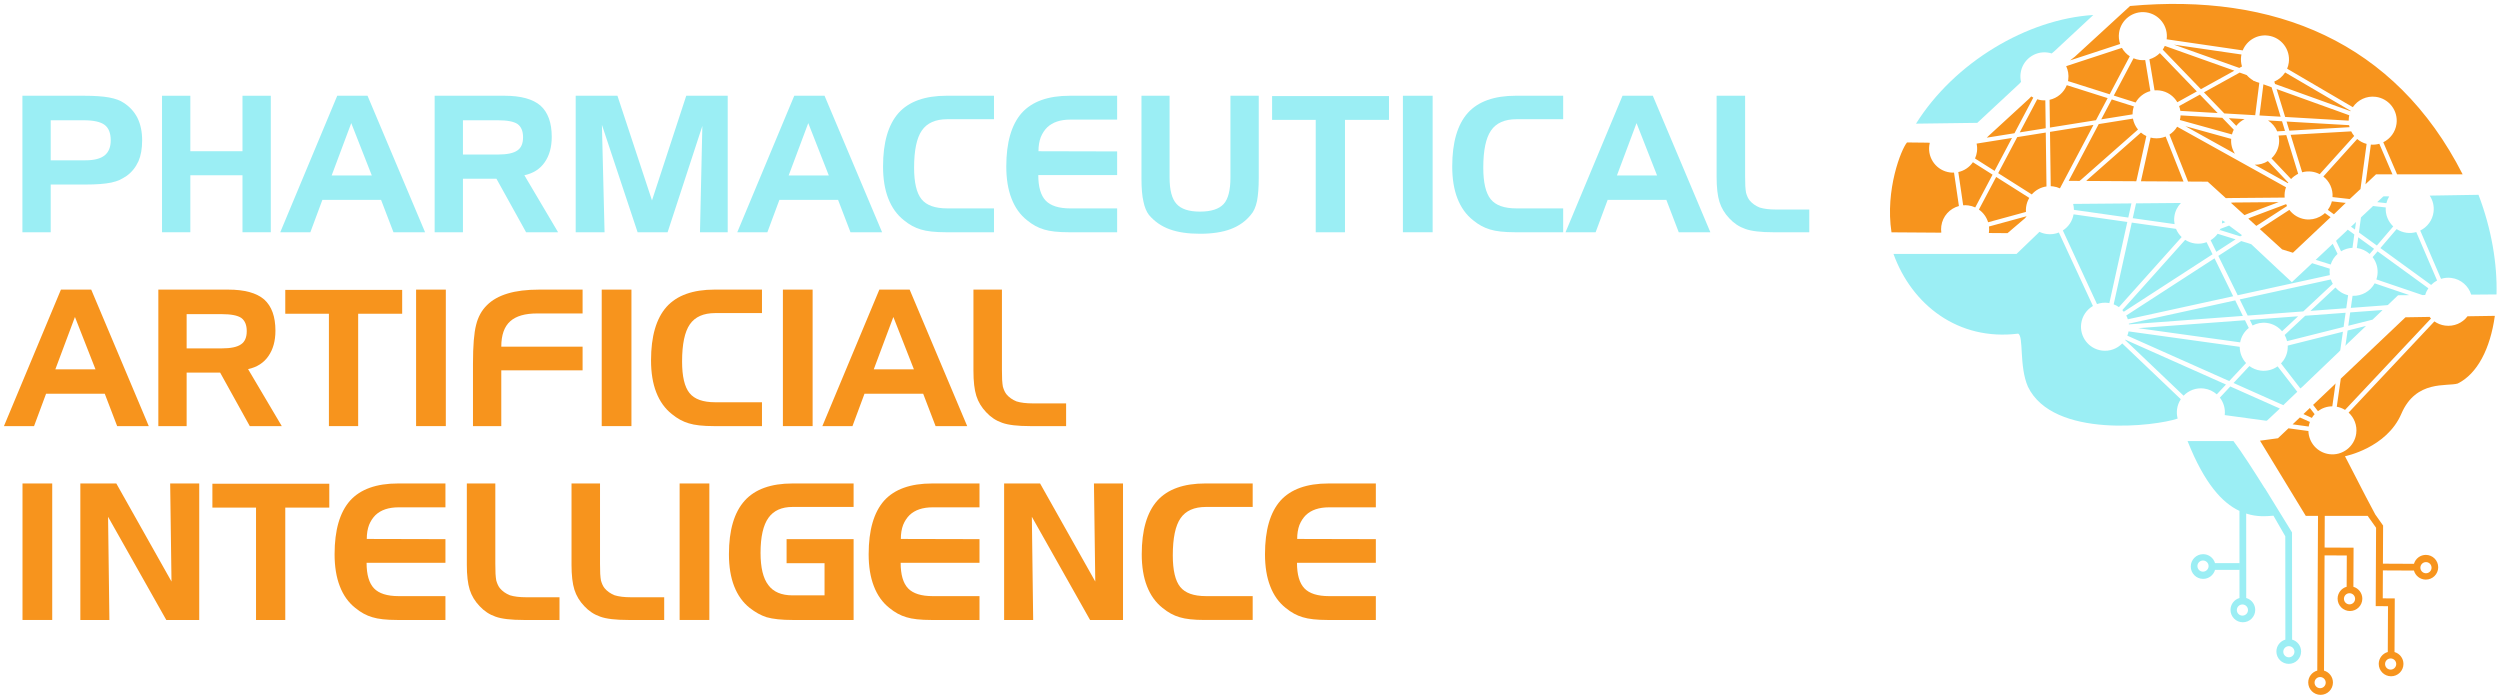 <?xml version="1.0" encoding="utf-8"?>
<!-- Generator: Adobe Illustrator 15.0.0, SVG Export Plug-In  -->
<!DOCTYPE svg PUBLIC "-//W3C//DTD SVG 1.1//EN" "http://www.w3.org/Graphics/SVG/1.1/DTD/svg11.dtd">
<svg version="1.1"
	 xmlns="http://www.w3.org/2000/svg" xmlns:xlink="http://www.w3.org/1999/xlink" xmlns:a="http://ns.adobe.com/AdobeSVGViewerExtensions/3.0/"
	 x="0px" y="0px" width="619px" height="173px" viewBox="-0.978 -0.972 619 173" enable-background="new -0.978 -0.972 619 173"
	 xml:space="preserve">
<defs>
</defs>
<path fill="#9BEEF4" d="M4.57,22.736h15.258c2.563,0,4.625,0.141,6.188,0.422c1.578,0.297,2.781,0.734,3.609,1.313
	c1.5,0.953,2.648,2.211,3.445,3.773c0.766,1.578,1.148,3.422,1.148,5.531c0,2.047-0.305,3.773-0.914,5.18
	c-0.688,1.5-1.656,2.703-2.906,3.609c-0.609,0.406-1.188,0.742-1.734,1.008c-0.547,0.25-1.234,0.469-2.063,0.656
	c-1.531,0.328-3.688,0.492-6.469,0.492h-8.555v11.813H4.57V22.736z M19.734,28.806h-8.156v9.914h8.602
	c2.172,0,3.766-0.414,4.781-1.242c0.984-0.813,1.477-2.047,1.477-3.703c0-1.797-0.508-3.074-1.523-3.832
	S22.172,28.806,19.734,28.806z"/>
<path fill="#9BEEF4" d="M46.148,22.736V36.47h12.914V22.736h7.008v33.797h-7.008V42.423H46.148v14.109h-7.008V22.736H46.148z"/>
<path fill="#9BEEF4" d="M82.523,22.736h7.5l14.25,33.797h-7.828l-3.07-8.016H78.844l-2.977,8.016h-7.453L82.523,22.736z
	 M85.992,29.509L81.141,42.47h9.938L85.992,29.509z"/>
<path fill="#9BEEF4" d="M106.641,22.736h17.32c4.031,0,6.992,0.813,8.883,2.438c1.859,1.672,2.789,4.25,2.789,7.734
	c0,2.531-0.578,4.625-1.734,6.281c-1.141,1.672-2.82,2.75-5.039,3.234l8.344,14.109h-7.922l-7.336-13.242h-8.297v13.242h-7.008
	V22.736z M122.273,28.806h-8.625v8.484h8.648c2.297,0,3.914-0.344,4.852-1.031c0.922-0.625,1.383-1.711,1.383-3.258
	c0-1.5-0.453-2.586-1.359-3.258C126.25,29.119,124.617,28.806,122.273,28.806z"/>
<path fill="#9BEEF4" d="M141.563,22.736h10.336l8.555,25.922l8.484-25.922h10.266v33.797h-6.867l0.586-26.32l-8.602,26.32h-7.43
	l-8.836-26.602l0.656,26.602h-7.148V22.736z"/>
<path fill="#9BEEF4" d="M195.68,22.736h7.5l14.25,33.797h-7.828l-3.07-8.016H192l-2.977,8.016h-7.453L195.68,22.736z
	 M199.148,29.509l-4.852,12.961h9.938L199.148,29.509z"/>
<path fill="#9BEEF4" d="M233.555,28.548c-2.906,0-5,0.93-6.281,2.789c-1.281,1.844-1.922,4.914-1.922,9.211
	c0,3.672,0.609,6.27,1.828,7.793s3.344,2.285,6.375,2.285h11.578v5.906h-11.906c-2.688,0-4.75-0.227-6.188-0.68
	c-1.469-0.422-2.875-1.188-4.219-2.297c-1.703-1.344-2.992-3.141-3.867-5.391c-0.859-2.203-1.289-4.844-1.289-7.922
	c0-5.938,1.281-10.352,3.844-13.242c2.563-2.844,6.531-4.266,11.906-4.266h11.719v5.813H233.555z"/>
<path fill="#9BEEF4" d="M264.047,28.642c-2.484,0-4.398,0.641-5.742,1.922c-0.672,0.672-1.203,1.484-1.594,2.438
	c-0.375,1-0.563,2.156-0.563,3.469l19.477,0.047v5.859h-19.523c0,2.938,0.613,5.047,1.84,6.328s3.262,1.922,6.105,1.922h11.578
	v5.906h-11.906c-2.688,0-4.75-0.227-6.188-0.68c-1.469-0.422-2.875-1.188-4.219-2.297c-1.703-1.344-2.984-3.141-3.844-5.391
	c-0.859-2.203-1.289-4.844-1.289-7.922c0-5.938,1.273-10.352,3.82-13.242c2.563-2.844,6.531-4.266,11.906-4.266h11.719v5.906
	H264.047z"/>
<path fill="#9BEEF4" d="M288.609,22.736v20.233c0,3.107,0.57,5.285,1.711,6.534c1.125,1.28,3.063,1.92,5.813,1.92
	s4.703-0.625,5.859-1.874c1.125-1.218,1.688-3.411,1.688-6.581V22.736h7.008V43.16c0,2.217-0.141,4.091-0.422,5.621
	c-0.328,1.531-0.844,2.678-1.547,3.443c-1.281,1.585-2.945,2.762-4.992,3.531s-4.578,1.153-7.594,1.153
	c-2.969,0-5.461-0.367-7.477-1.102c-2.047-0.734-3.766-1.922-5.156-3.563c-0.625-0.828-1.078-1.93-1.359-3.305
	c-0.328-1.375-0.492-3.297-0.492-5.766V22.736H288.609z"/>
<path fill="#9BEEF4" d="M324.797,28.712h-10.805v-5.906h28.945v5.906h-10.898v27.82h-7.242V28.712z"/>
<path fill="#9BEEF4" d="M353.743,56.533h-7.36V22.736h7.36V56.533z"/>
<path fill="#9BEEF4" d="M374.485,28.548c-2.906,0-5,0.93-6.281,2.789c-1.281,1.844-1.922,4.914-1.922,9.211
	c0,3.672,0.609,6.27,1.828,7.793s3.344,2.285,6.375,2.285h11.578v5.906h-11.906c-2.688,0-4.75-0.227-6.188-0.68
	c-1.469-0.422-2.875-1.188-4.219-2.297c-1.703-1.344-2.992-3.141-3.867-5.391c-0.859-2.203-1.289-4.844-1.289-7.922
	c0-5.938,1.281-10.352,3.844-13.242c2.563-2.844,6.531-4.266,11.906-4.266h11.719v5.813H374.485z"/>
<path fill="#9BEEF4" d="M400.758,22.736h7.5l14.25,33.797h-7.828l-3.07-8.016h-14.531l-2.977,8.016h-7.453L400.758,22.736z
	 M404.227,29.509l-4.852,12.961h9.938L404.227,29.509z"/>
<path fill="#9BEEF4" d="M438.118,56.533c-3.141,0-5.461-0.274-6.961-0.824c-1.5-0.516-2.813-1.382-3.938-2.601
	c-1.156-1.203-1.973-2.559-2.449-4.066c-0.477-1.508-0.715-3.574-0.715-6.199V22.736h7.055v19.858c0,0.953,0.016,1.78,0.047,2.482
	c0.047,0.703,0.109,1.265,0.188,1.686c0.234,0.828,0.539,1.468,0.914,1.92c0.609,0.734,1.43,1.312,2.461,1.733
	c1.047,0.328,2.391,0.492,4.031,0.492H447v5.625H438.118z"/>
<path fill="#F7941D" d="M14.109,70.736h7.5l14.25,33.796h-7.828l-3.07-8.016H10.43l-2.977,8.016H0L14.109,70.736z M17.578,77.509
	L12.727,90.47h9.938L17.578,77.509z"/>
<path fill="#F7941D" d="M38.227,70.736h17.32c4.031,0,6.992,0.813,8.883,2.438c1.859,1.672,2.789,4.25,2.789,7.734
	c0,2.531-0.578,4.625-1.734,6.281c-1.141,1.672-2.82,2.75-5.039,3.234l8.344,14.109h-7.922L53.531,91.29h-8.297v13.242h-7.008
	V70.736z M53.859,76.806h-8.625v8.484h8.648c2.297,0,3.914-0.344,4.852-1.031c0.922-0.625,1.383-1.711,1.383-3.258
	c0-1.5-0.453-2.586-1.359-3.258C57.836,77.118,56.203,76.806,53.859,76.806z"/>
<path fill="#F7941D" d="M80.461,76.712H69.656v-5.906h28.945v5.906H87.703v27.82h-7.242V76.712z"/>
<path fill="#F7941D" d="M109.406,104.532h-7.359V70.736h7.359V104.532z"/>
<path fill="#F7941D" d="M116.133,89.017c0-4.375,0.258-7.555,0.773-9.539c0.484-1.984,1.383-3.617,2.695-4.898
	c1.281-1.281,2.992-2.242,5.133-2.883c2.109-0.641,4.719-0.961,7.828-0.961h10.711v5.906h-11.297c-2.969,0-5.172,0.641-6.609,1.922
	c-1.484,1.313-2.227,3.414-2.227,6.305h20.133v5.859h-20.133v13.805h-7.008V89.017z"/>
<path fill="#F7941D" d="M155.367,104.532h-7.359V70.736h7.359V104.532z"/>
<path fill="#F7941D" d="M176.109,76.548c-2.906,0-5,0.93-6.281,2.789c-1.281,1.844-1.922,4.914-1.922,9.211
	c0,3.672,0.609,6.27,1.828,7.793s3.344,2.285,6.375,2.285h11.578v5.906h-11.906c-2.688,0-4.75-0.227-6.188-0.68
	c-1.469-0.422-2.875-1.188-4.219-2.297c-1.703-1.344-2.992-3.141-3.867-5.391c-0.859-2.203-1.289-4.844-1.289-7.922
	c0-5.938,1.281-10.352,3.844-13.242c2.563-2.844,6.531-4.266,11.906-4.266h11.719v5.812H176.109z"/>
<path fill="#F7941D" d="M200.227,104.532h-7.359V70.736h7.359V104.532z"/>
<path fill="#F7941D" d="M216.75,70.736h7.5l14.25,33.796h-7.828l-3.07-8.016H213.07l-2.977,8.016h-7.453L216.75,70.736z
	 M220.219,77.509l-4.852,12.961h9.938L220.219,77.509z"/>
<path fill="#F7941D" d="M254.109,104.532c-3.141,0-5.461-0.273-6.961-0.823c-1.5-0.516-2.813-1.382-3.938-2.601
	c-1.156-1.203-1.973-2.559-2.449-4.066s-0.715-3.574-0.715-6.199V70.736h7.055v19.859c0,0.952,0.016,1.779,0.047,2.482
	c0.047,0.702,0.109,1.264,0.188,1.686c0.234,0.828,0.539,1.468,0.914,1.92c0.609,0.734,1.43,1.313,2.461,1.733
	c1.047,0.328,2.391,0.491,4.031,0.491h8.25v5.625H254.109z"/>
<path fill="#F7941D" d="M11.953,152.532H4.594v-33.797h7.359V152.532z"/>
<path fill="#F7941D" d="M18.914,118.735h8.906l13.664,24.281l-0.328-24.281h7.195v33.797h-8.156l-14.414-25.547l0.328,25.547h-7.195
	V118.735z"/>
<path fill="#F7941D" d="M62.414,124.712H51.609v-5.906h28.945v5.906H69.656v27.82h-7.242V124.712z"/>
<path fill="#F7941D" d="M97.734,124.642c-2.484,0-4.398,0.641-5.742,1.922c-0.672,0.672-1.203,1.484-1.594,2.438
	c-0.375,1-0.563,2.156-0.563,3.469l19.477,0.047v5.859H89.789c0,2.938,0.613,5.047,1.84,6.328s3.262,1.922,6.105,1.922h11.578v5.906
	H97.406c-2.688,0-4.75-0.227-6.188-0.68c-1.469-0.422-2.875-1.188-4.219-2.297c-1.703-1.344-2.984-3.141-3.844-5.391
	c-0.859-2.203-1.289-4.844-1.289-7.922c0-5.938,1.273-10.352,3.82-13.242c2.563-2.844,6.531-4.266,11.906-4.266h11.719v5.906H97.734
	z"/>
<path fill="#F7941D" d="M128.672,152.532c-3.141,0-5.461-0.273-6.961-0.823c-1.5-0.516-2.813-1.382-3.938-2.601
	c-1.156-1.203-1.973-2.559-2.449-4.066s-0.715-3.574-0.715-6.199v-20.107h7.055v19.859c0,0.952,0.016,1.779,0.047,2.482
	c0.047,0.702,0.109,1.264,0.188,1.686c0.234,0.828,0.539,1.468,0.914,1.92c0.609,0.734,1.43,1.313,2.461,1.733
	c1.047,0.328,2.391,0.491,4.031,0.491h8.25v5.625H128.672z"/>
<path fill="#F7941D" d="M154.594,152.532c-3.141,0-5.461-0.273-6.961-0.823c-1.5-0.516-2.813-1.382-3.938-2.601
	c-1.156-1.203-1.973-2.559-2.449-4.066s-0.715-3.574-0.715-6.199v-20.107h7.055v19.859c0,0.952,0.016,1.779,0.047,2.482
	c0.047,0.702,0.109,1.264,0.188,1.686c0.234,0.828,0.539,1.468,0.914,1.92c0.609,0.734,1.43,1.313,2.461,1.733
	c1.047,0.328,2.391,0.491,4.031,0.491h8.25v5.625H154.594z"/>
<path fill="#F7941D" d="M174.656,152.532h-7.359v-33.797h7.359V152.532z"/>
<path fill="#F7941D" d="M193.781,138.47v-5.953h16.594v20.016h-15.117c-2.688,0-4.828-0.227-6.422-0.68
	c-1.406-0.453-2.797-1.219-4.172-2.297c-1.703-1.344-2.992-3.141-3.867-5.391c-0.859-2.203-1.289-4.844-1.289-7.922
	c0-5.938,1.297-10.352,3.891-13.242c2.563-2.844,6.516-4.266,11.859-4.266h15.117v5.813h-15.117c-2.688,0-4.672,0.891-5.953,2.672
	c-1.313,1.828-1.969,4.727-1.969,8.695c0,3.656,0.641,6.313,1.922,7.969c1.25,1.703,3.25,2.555,6,2.555h7.922v-7.969H193.781z"/>
<path fill="#F7941D" d="M229.969,124.642c-2.484,0-4.398,0.641-5.742,1.922c-0.672,0.672-1.203,1.484-1.594,2.438
	c-0.375,1-0.563,2.156-0.563,3.469l19.477,0.047v5.859h-19.523c0,2.938,0.613,5.047,1.84,6.328s3.262,1.922,6.105,1.922h11.578
	v5.906h-11.906c-2.688,0-4.75-0.227-6.188-0.68c-1.469-0.422-2.875-1.188-4.219-2.297c-1.703-1.344-2.984-3.141-3.844-5.391
	c-0.859-2.203-1.289-4.844-1.289-7.922c0-5.938,1.273-10.352,3.82-13.242c2.563-2.844,6.531-4.266,11.906-4.266h11.719v5.906
	H229.969z"/>
<path fill="#F7941D" d="M247.641,118.735h8.906l13.664,24.281l-0.328-24.281h7.195v33.797h-8.156l-14.414-25.547l0.328,25.547
	h-7.195V118.735z"/>
<path fill="#F7941D" d="M297.609,124.548c-2.906,0-5,0.93-6.281,2.789c-1.281,1.844-1.922,4.914-1.922,9.211
	c0,3.672,0.609,6.27,1.828,7.793s3.344,2.285,6.375,2.285h11.578v5.906h-11.906c-2.688,0-4.75-0.227-6.188-0.68
	c-1.469-0.422-2.875-1.188-4.219-2.297c-1.703-1.344-2.992-3.141-3.867-5.391c-0.859-2.203-1.289-4.844-1.289-7.922
	c0-5.938,1.281-10.352,3.844-13.242c2.563-2.844,6.531-4.266,11.906-4.266h11.719v5.813H297.609z"/>
<path fill="#F7941D" d="M328.102,124.642c-2.484,0-4.398,0.641-5.742,1.922c-0.672,0.672-1.203,1.484-1.594,2.438
	c-0.375,1-0.563,2.156-0.563,3.469l19.477,0.047v5.859h-19.523c0,2.938,0.613,5.047,1.84,6.328s3.262,1.922,6.105,1.922h11.578
	v5.906h-11.906c-2.688,0-4.75-0.227-6.188-0.68c-1.469-0.422-2.875-1.188-4.219-2.297c-1.703-1.344-2.984-3.141-3.844-5.391
	c-0.859-2.203-1.289-4.844-1.289-7.922c0-5.938,1.273-10.352,3.82-13.242c2.563-2.844,6.531-4.266,11.906-4.266h11.719v5.906
	H328.102z"/>
<g id="Color_Fill_13_copy_2_2_">
	<g>
		<path fill-rule="evenodd" clip-rule="evenodd" fill="#9BEEF4" d="M566.547,157.396l-0.021-26.561h-0.024l0.01-0.012l-6.749-10.974
			l-0.019,0.029c-2.572-4.112-5.759-9.072-7.717-11.644h-11.366c4.242,10.663,8.646,15.28,12.728,17.234l0.121,0.038l0.01,21.591
			c-1.284,0.364-2.225,1.544-2.224,2.945c0,1.689,1.371,3.06,3.062,3.059c1.689-0.001,3.06-1.372,3.059-3.062
			c-0.001-1.4-0.942-2.58-2.228-2.943l-0.01-20.925l0.121,0.046c2.543,0.817,4.738,0.657,6.632,0.495l2.927,5.093l0.021,25.591
			c-1.284,0.365-2.224,1.547-2.222,2.947c0.002,1.69,1.374,3.059,3.064,3.056c1.69-0.002,3.059-1.374,3.056-3.064
			C568.775,158.937,567.833,157.758,566.547,157.396z M555.626,150.075c0,0.763-0.617,1.382-1.381,1.382
			c-0.763,0.001-1.382-0.617-1.382-1.381c0-0.763,0.618-1.381,1.381-1.382C555.007,148.694,555.626,149.313,555.626,150.075z
			 M565.802,161.779c-0.763,0.031-1.406-0.561-1.438-1.322c-0.032-0.763,0.56-1.406,1.322-1.438c0.762-0.032,1.406,0.56,1.438,1.322
			C567.156,161.103,566.564,161.747,565.802,161.779z M499.035,19.74l0.399-0.438c-0.164-0.685-0.207-1.411-0.108-2.151
			c0.433-3.258,3.426-5.548,6.684-5.114c0.349,0.046,0.686,0.122,1.01,0.225l0.563-0.466c5.351-4.974,9.744-9.058,9.744-9.058
			c-16.388,1.012-34.394,11.734-43.902,26.908l15.174-0.202C488.597,29.442,493.375,25,499.035,19.74z M553.505,138.461
			l-6.044,0.003c-0.363-1.284-1.544-2.226-2.945-2.225c-1.689,0.001-3.059,1.371-3.059,3.062c0.001,1.69,1.372,3.06,3.063,3.059
			c1.4,0,2.58-0.942,2.942-2.227l6.044-0.003L553.505,138.461z M544.486,140.571c-0.763,0-1.382-0.618-1.382-1.381
			c0-0.764,0.618-1.382,1.381-1.383c0.763,0,1.382,0.618,1.382,1.381C545.868,139.952,545.249,140.57,544.486,140.571z
			 M612.701,47.262c0,0-5.526,0.091-11.225,0.185l-0.855,0.021c0.771,1.159,1.142,2.592,0.944,4.081
			c-0.273,2.052-1.562,3.718-3.292,4.563l5.146,11.961c0.807-0.255,1.678-0.347,2.572-0.229c2.369,0.315,4.227,1.984,4.896,4.125
			l0.429,0.009c3.372-0.028,5.847-0.048,5.847-0.048C617.357,64.436,615.97,55.835,612.701,47.262z M590.586,47.666l-0.589-0.029
			c-0.543,0.009-0.85,0.014-0.85,0.014s-0.42,0.394-1.146,1.074l-0.385,0.354c1.21,0.137,2.272,0.257,2.272,0.257
			C590.038,48.733,590.276,48.173,590.586,47.666z M555.148,88.92c-0.985-1.069-1.569-2.493-1.571-4.02l-27.521-3.823
			c-0.072,0.367-0.177,0.722-0.313,1.06l25.231,11.243L555.148,88.92z M564.665,99.054c0.844-0.805,1.804-1.721,2.872-2.742
			l0.294-0.281c-2.385-3.078-4.873-6.292-4.873-6.292c-1.183,0.838-2.67,1.254-4.22,1.048c-1.04-0.139-1.979-0.539-2.765-1.125
			l-3.927,4.197c0,0,6.785,3.023,12.327,5.493L564.665,99.054z M549.243,53.597c-0.006,0.2-0.022,0.402-0.05,0.605
			c-0.007,0.054-0.021,0.105-0.028,0.158c0,0,0.314-0.118,0.85-0.319L549.243,53.597z M577.801,61.9c0,0-0.521-1.085-1.205-2.511
			l-0.376,0.381c-1.223,1.146-2.419,2.268-3.532,3.311l-0.298,0.282c2.208,0.688,3.716,1.157,3.716,1.157
			C576.434,63.489,577.028,62.593,577.801,61.9z M580.414,72.122c-1.26-0.294-2.342-0.981-3.141-1.907l-6.19,5.79l8.872-0.659
			L580.414,72.122z M576.624,69.303c-0.197-0.341-0.36-0.702-0.487-1.079l-22.558,4.935l1.968,4l13.773-1.024L576.624,69.303z
			 M553.93,58.724l-5.652,3.66l4.797,9.75l22.807-4.989c-0.071-0.517-0.081-1.049-0.01-1.591c0,0-1.798-0.559-4.364-1.358
			l-0.239,0.217c-2.795,2.62-4.779,4.481-4.779,4.481s-4.893-4.526-10.052-9.394l-0.834-0.28
			C553.663,58.616,553.93,58.724,553.93,58.724z M586.844,60.633l-3.915-2.845l-0.359,2.644c1.232,0.167,2.324,0.701,3.184,1.476
			L586.844,60.633z M582.374,53.957l-0.183,0.216c-0.286,0.268-0.577,0.541-0.871,0.816l-0.206,0.162
			c0.602,0.438,0.999,0.726,0.999,0.726S582.228,55.029,582.374,53.957z M591.586,55.089c-1.249-1.18-1.97-2.88-1.854-4.699
			c0,0-1.641-0.186-3.164-0.358l-0.178,0.203c-0.7,0.656-1.505,1.411-2.382,2.232l-0.412,0.398
			c-0.245,1.805-0.506,3.724-0.506,3.724l4.447,3.232L591.586,55.089z M581.5,60.388l0.45-3.312c0,0-0.685-0.497-1.634-1.187
			l-0.262,0.287c-0.789,0.74-1.594,1.494-2.396,2.247l-0.231,0.235c0.702,1.464,1.244,2.593,1.244,2.593
			C579.51,60.738,580.478,60.433,581.5,60.388z M555.822,80.231l-0.941-1.914l-26.467,1.967l25.267,3.511
			C553.951,82.339,554.735,81.095,555.822,80.231z M525.48,77.147c0.158,0.299,0.29,0.612,0.396,0.937l26.082-5.706l-4.618-9.387
			L525.48,77.147z M560.187,103.212l0.232-0.127c0,0,0.496-0.432,2.58-2.415l0.51-0.487c-5.583-2.488-12.267-5.467-12.267-5.467
			l-2.584,2.763c0.922,1.188,1.394,2.722,1.209,4.326C549.868,101.805,555.015,102.507,560.187,103.212z M526.121,79.167
			c0.007,0.059,0.015,0.117,0.021,0.178l28.213-2.098l-1.892-3.844L526.121,79.167z M568.031,77.341l-11.958,0.889l0.685,1.392
			c1.054-0.554,2.28-0.803,3.55-0.634c1.526,0.203,2.836,0.973,3.757,2.064L568.031,77.341z M569.794,77.209l-5.092,4.763
			c0.268,0.475,0.471,0.984,0.601,1.522l13.993-3.517l0.499-3.512L569.794,77.209z M580.289,80.87c0,0-0.224,1.573-0.541,3.811
			l0.298-0.363c1.673-1.6,3.295-3.15,4.789-4.58l-0.34,0.076C582.042,80.431,580.289,80.87,580.289,80.87z M565.421,85.671
			c-0.175,1.312-0.768,2.461-1.622,3.344c0,0,2.438,3.147,4.796,6.193l0.419-0.342c2.8-2.678,5.99-5.729,9.105-8.707l0.352-0.384
			c0.377-2.647,0.656-4.612,0.656-4.612l-13.665,3.434C565.479,84.95,565.469,85.309,565.421,85.671z M580.458,79.686
			c0,0,2.601-0.653,5.85-1.47l0.174-0.053c0.826-0.79,1.598-1.527,2.296-2.195l0.151-0.181c-4.144,0.308-8.001,0.595-8.001,0.595
			L580.458,79.686z M544.745,95.229c1.217,0.162,2.299,0.682,3.154,1.438l2.272-2.428l-24.937-11.113
			c-0.015,0.024-0.03,0.047-0.045,0.07l14.49,13.805C540.948,95.688,542.796,94.97,544.745,95.229z M594.88,56.663
			c-0.907-0.121-1.735-0.446-2.455-0.914l-4.021,4.701l12.561,9.129c0.435-0.441,0.933-0.814,1.481-1.103l-5.157-11.989
			C596.529,56.704,595.713,56.774,594.88,56.663z M581.512,72.271l-0.425,2.99c0,0,4.355-0.324,8.803-0.655l0.366-0.053
			c1.58-1.51,2.533-2.422,2.533-2.422s0.979-0.008,2.545-0.021l0.229-0.015c-3.617-1.229-8.575-2.913-8.575-2.913
			C585.922,71.13,583.82,72.374,581.512,72.271z M586.483,62.694c0.935,1.212,1.405,2.781,1.188,4.418
			c-0.051,0.382-0.14,0.749-0.257,1.101c0,0,8.507,2.89,11.209,3.808l0.177,0.06c0.194-0.002,0.393-0.003,0.593-0.005l0.107-0.012
			c0.177-0.603,0.446-1.159,0.788-1.661l-12.578-9.142L586.483,62.694z M523.665,75.074l15.533-17.348
			c-0.601-0.572-1.077-1.263-1.396-2.031l-10.952-1.553l-4.482,20.239C522.832,74.56,523.268,74.792,523.665,75.074z
			 M538.985,97.872l-14.492-13.808c-1.268,1.306-3.111,2.021-5.054,1.762c-3.258-0.433-5.548-3.426-5.114-6.684
			c0.252-1.896,1.374-3.46,2.907-4.354l-8.438-18.191c-0.919,0.369-1.942,0.517-2.995,0.376c-0.651-0.086-1.264-0.275-1.823-0.548
			l-0.295,0.313c-2.861,2.753-5.373,5.17-5.373,5.17h-30.46c4.556,12.593,16.013,21.578,30.864,19.73
			c1.417,0.607,0.203,8.093,2.428,13.15c6.272,12.948,31.764,9.711,37.024,7.891l0.043-0.021c-0.01-0.036-0.02-0.072-0.027-0.107
			c-0.174-0.702-0.221-1.448-0.12-2.209C538.182,99.429,538.511,98.595,538.985,97.872z M552.55,58.294l-4.438-1.382
			c-0.469,0.645-1.063,1.186-1.74,1.595l1.413,2.873L552.55,58.294z M537.395,52.633c0.175-1.313,0.771-2.465,1.627-3.349
			l-11.119,0.096l-0.813,3.672l10.358,1.469C537.334,53.914,537.309,53.279,537.395,52.633z M524.872,76.218l21.976-14.23
			l-1.474-2.995c-0.885,0.331-1.861,0.458-2.864,0.324c-0.899-0.12-1.721-0.44-2.436-0.901l-15.566,17.386
			C524.635,75.935,524.757,76.074,524.872,76.218z M512.528,50.988l13.459,1.909l0.776-3.506l-14.435,0.125
			C512.457,49.988,512.521,50.483,512.528,50.988z M509.783,56.091l8.455,18.23c0.86-0.306,1.803-0.422,2.771-0.293
			c0.098,0.013,0.191,0.036,0.287,0.053l4.45-20.096l-13.307-1.887C512.143,53.802,511.146,55.22,509.783,56.091z M553.705,57.547
			c0,0,0.16-0.104,0.442-0.287l-3.206-2.379c-1.307,0.491-2.152,0.81-2.152,0.81c-0.095,0.229-0.2,0.452-0.321,0.665l0.257-0.358
			L553.705,57.547z"/>
	</g>
</g>
<g id="Color_Fill_13_copy_3_2_">
	<g>
		<path fill-rule="evenodd" clip-rule="evenodd" fill="#F7941D" d="M558.426,19.537l-0.09-0.032
			c-0.372-0.096-0.729-0.224-1.064-0.384l-0.438-0.158l0.041-0.051c-0.595-0.34-1.117-0.78-1.557-1.291l-1.747-0.622l-8.851,4.894
			l5.034,5.218l7.659,0.444L558.426,19.537z M580.555,28.898c0.001-0.257,0.012-0.516,0.047-0.778
			c0.024-0.187,0.061-0.371,0.102-0.551l-17.998-6.49l2.121,6.906L580.555,28.898z M565.601,44.244l-5.053-5.333
			c-0.952,0.598-2.078,0.927-3.262,0.905l8.22,4.572C565.536,44.338,565.57,44.292,565.601,44.244z M554.786,28.518l-3.893-0.226
			l1.827,1.894C553.277,29.482,553.982,28.91,554.786,28.518z M551.462,33.416l-11.335-3.144l12.264,6.821
			C551.708,36.035,551.359,34.755,551.462,33.416z M581.067,26.483l-16.242-9.515c-0.651,1.007-1.59,1.793-2.688,2.257l0.183,0.594
			l18.714,6.748C581.045,26.54,581.055,26.511,581.067,26.483z M568.047,42.062l-2.943-9.585l-1.909,0.11
			c0.146,0.661,0.188,1.356,0.093,2.066c-0.189,1.428-0.872,2.67-1.852,3.579l4.854,5.123
			C566.792,42.821,567.386,42.381,568.047,42.062z M559.442,19.903l-0.975,7.713l5.237,0.304l-2.238-7.288L559.442,19.903z
			 M552.102,31.147l-2.846-2.95l-10.327-0.599c-0.008,0.172-0.02,0.344-0.042,0.518c-0.028,0.213-0.069,0.422-0.119,0.626
			l12.882,3.572C551.76,31.904,551.913,31.514,552.102,31.147z M562.864,31.55l1.921-0.11l-0.731-2.384l-3.468-0.202
			C561.602,29.504,562.395,30.447,562.864,31.55z M580.774,30.52c-0.047-0.164-0.084-0.331-0.116-0.5l-15.482-0.898l0.692,2.257
			L580.774,30.52z M523.692,7.193c0.433-3.258,3.426-5.548,6.684-5.114c3.256,0.433,5.545,3.423,5.114,6.679l18.832,2.746
			c0.996-2.45,3.546-4.021,6.29-3.656c3.258,0.434,5.548,3.426,5.114,6.684c-0.07,0.53-0.215,1.032-0.411,1.503l16.268,9.529
			c1.227-1.802,3.396-2.865,5.703-2.558c3.258,0.433,5.548,3.426,5.114,6.684c-0.271,2.047-1.555,3.71-3.277,4.558
			c0,0,1.914,4.451,3.294,7.657l0.113,0.284c6.348,0,16.243,0,16.243,0C591.98,9.21,562.038-2.726,526.43,0.511
			c0,0-6.299,5.782-13.699,12.577l-1.173,0.9c3.593-1.179,12.411-4.072,12.411-4.072C523.676,9.067,523.565,8.143,523.692,7.193z
			 M548.118,27.016l-4.405-4.566l-5.137,2.841c0.14,0.381,0.238,0.779,0.298,1.188L548.118,27.016z M579.545,49.237
			c-1.598-0.181-3.152-0.357-3.152-0.357c-0.196,0.781-0.544,1.493-1.006,2.109c0,0,0.542,0.394,1.319,0.959l0.188,0.14
			c0.995-0.939,1.987-1.925,2.941-2.832L579.545,49.237z M576.5,99.634c0,0,0.356-2.51,0.808-5.678l-0.299,0.336
			c-1.776,1.686-3.521,3.34-5.144,4.879l-0.127,0.096c0.733,0.947,1.208,1.56,1.208,1.56
			C573.948,100.073,575.185,99.638,576.5,99.634z M572.125,101.576c0,0-0.468-0.603-1.191-1.537l-0.143,0.152
			c-0.44,0.417-0.869,0.823-1.284,1.218l-0.152,0.146c1.3,0.579,2.081,0.944,2.081,0.944
			C571.636,102.167,571.868,101.858,572.125,101.576z M571.411,41.524c0.711,0.094,1.372,0.317,1.973,0.631l8.538-9.459
			c-0.291-0.352-0.547-0.733-0.751-1.144l-14.983,0.863l2.848,9.273C569.786,41.479,570.589,41.415,571.411,41.524z
			 M568.329,102.528c-0.529,0.501-1.029,0.975-1.495,1.418l-0.166,0.15c2.353,0.32,3.987,0.543,3.987,0.543
			c0.063-0.396,0.164-0.777,0.299-1.14c0,0-0.971-0.433-2.48-1.105L568.329,102.528z M531.448,21.583l-1.273-7.688
			c-0.447,0.044-0.904,0.043-1.368-0.019c-0.538-0.071-1.047-0.219-1.523-0.419l-4.886,9.238l5.41,1.713
			C528.591,23.019,529.908,21.996,531.448,21.583z M534.513,11.313l9.452,9.797l8.284-4.582l-17.224-6.133
			C534.882,10.719,534.709,11.024,534.513,11.313z M554.009,12.523L537.3,10.087l16.18,5.761l0.659-0.364
			c-0.242-0.792-0.328-1.646-0.212-2.521C553.948,12.813,553.979,12.668,554.009,12.523z M519.284,28.583l7.759-1.24
			c0-0.263,0.011-0.528,0.046-0.796c0.054-0.406,0.148-0.797,0.277-1.169l-5.471-1.732L519.284,28.583z M533.772,21.432
			c1.896,0.252,3.459,1.374,4.354,2.907l4.832-2.672l-9.157-9.492c-0.715,0.716-1.604,1.249-2.59,1.528l1.276,7.7
			C532.907,21.369,533.336,21.375,533.772,21.432z M600.937,77.884c-0.126-0.131-0.246-0.267-0.36-0.408l-0.233,0.023
			c-3.276,0.054-5.732,0.094-5.732,0.094s-7.887,7.482-15.775,14.967l-0.235,0.23c-0.536,3.777-0.994,6.943-0.994,6.943
			c0.743,0.137,1.431,0.405,2.042,0.782L600.937,77.884z M529.124,31.853c0,0-8.026,7.075-13.291,11.716l-0.265,0.263
			c3.19,0.019,7.768,0.046,12.392,0.073l0.152-0.604c1.009-4.552,2.344-10.583,2.344-10.583
			C529.969,32.489,529.524,32.196,529.124,31.853z M564.727,46.638c0.058-0.435,0.164-0.85,0.308-1.247l-26.951-14.989
			c-0.479,0.795-1.137,1.462-1.909,1.953c0,0,2.62,6.598,4.41,11.103l0.196,0.522c2.942,0.018,4.869,0.029,4.869,0.029
			s1.878,1.709,4.49,4.085l0.661-0.025c5.548-0.048,13.899-0.121,13.899-0.121C564.664,47.52,564.667,47.082,564.727,46.638z
			 M535.235,32.838c-0.93,0.38-1.965,0.535-3.032,0.393c-0.236-0.032-0.467-0.081-0.692-0.138c0,0-1.285,5.803-2.266,10.232
			l-0.12,0.587c3.807,0.022,7.569,0.044,10.541,0.062l-0.187-0.452C537.717,39.087,535.235,32.838,535.235,32.838z M527.134,28.397
			l-8.469,1.354c0,0-4.738,8.961-7.218,13.65l-0.218,0.405c0,0,0.945,0.006,2.68,0.016l0.376-0.291
			c5.19-4.575,14.104-12.433,14.104-12.433C527.757,30.328,527.317,29.402,527.134,28.397z M506.602,31.68l0.18,13.448
			c0.195,0.007,0.391,0.022,0.587,0.048c0.601,0.08,1.168,0.248,1.691,0.487l8.305-15.704L506.602,31.68z M551.969,49.171
			l-0.578,0.062c1.063,0.967,2.205,2.006,3.365,3.062l0.845-0.355c3.702-1.392,7.625-2.867,7.625-2.867
			S556.621,49.131,551.969,49.171z M610.457,77.331l-0.158,0.003l-0.315-0.002c-1.249,1.675-3.344,2.606-5.561,2.312
			c-0.987-0.131-1.883-0.5-2.643-1.037l-21.241,22.581c1.386,1.269,2.153,3.171,1.887,5.176c-0.434,3.258-3.426,5.548-6.685,5.114
			c-2.936-0.391-5.077-2.859-5.157-5.728c0,0-1.927-0.263-4.611-0.63c-0.107-0.014-0.216-0.029-0.325-0.043l-0.272,0.254
			c-1.454,1.378-2.325,2.205-2.325,2.205l-4.451,0.607l11.33,18.612h3.032l-0.182,38.307c-1.286,0.357-2.233,1.533-2.24,2.934
			c-0.008,1.69,1.355,3.066,3.046,3.075c1.69,0.008,3.066-1.356,3.075-3.046c0.006-1.4-0.93-2.585-2.212-2.955l0.136-28.532
			l5.505,0.025l-0.036,7.744c-1.286,0.357-2.233,1.533-2.24,2.934c-0.008,1.69,1.356,3.066,3.046,3.075
			c1.69,0.008,3.066-1.356,3.074-3.046c0.007-1.4-0.929-2.585-2.211-2.955l0.046-9.674h-0.039v-0.007l-7.136-0.034l0.037-7.845
			h10.628l2.08,2.94l-0.092,19.396h0.001v0.012l3.043,0.014l-0.054,11.345c-1.286,0.357-2.233,1.533-2.239,2.934
			c-0.009,1.689,1.355,3.066,3.045,3.074c1.69,0.009,3.067-1.355,3.075-3.045c0.007-1.401-0.93-2.586-2.212-2.955l0.063-13.274
			h-0.04l0.001-0.007l-2.937-0.014l0.032-6.917l7.688,0.036c0.357,1.286,1.533,2.232,2.934,2.239
			c1.69,0.008,3.066-1.355,3.075-3.046c0.008-1.689-1.355-3.066-3.046-3.074c-1.4-0.007-2.585,0.929-2.954,2.212l-7.688-0.037
			l0.045-9.453h-0.028l0.013-0.007l-1.925-2.723c-0.662-1.228-3.081-5.753-7.499-14.419c0,0,10.318-2.023,13.96-10.521
			c3.642-8.496,11.329-6.676,13.96-7.484c4.83-2.393,8.061-8.604,9.183-16.754C616.742,77.228,614.005,77.272,610.457,77.331z
			 M574.871,168.05c-0.004,0.763-0.625,1.378-1.388,1.374c-0.764-0.003-1.379-0.625-1.375-1.388
			c0.003-0.763,0.625-1.379,1.388-1.375S574.874,167.286,574.871,168.05z M582.144,147.295c-0.004,0.763-0.625,1.378-1.388,1.375
			c-0.764-0.004-1.379-0.625-1.375-1.389c0.003-0.763,0.625-1.378,1.388-1.375C581.532,145.91,582.147,146.531,582.144,147.295z
			 M592.328,163.449c-0.004,0.763-0.625,1.379-1.388,1.375c-0.764-0.003-1.379-0.625-1.375-1.388s0.625-1.379,1.388-1.375
			S592.332,162.687,592.328,163.449z M599.7,138.203c0.763,0.003,1.378,0.625,1.375,1.388c-0.004,0.763-0.625,1.379-1.389,1.375
			c-0.763-0.004-1.378-0.625-1.375-1.388C598.315,138.814,598.937,138.199,599.7,138.203z M520.875,23.322l-10.119-3.205
			c-0.729,1.852-2.34,3.207-4.261,3.627l0.093,6.869l11.395-1.822L520.875,23.322z M564.302,60.846
			c0.739,0.23,1.487,0.463,2.229,0.694l0.217,0.063c1.653-1.56,5.441-5.133,9.33-8.801l-0.183-0.126
			c-0.729-0.53-1.224-0.889-1.224-0.889c-0.124,0.115-0.254,0.223-0.387,0.327c-0.155,0.155-0.905,0.58-0.905,0.58
			c-1.051,0.551-2.273,0.797-3.539,0.629c-1.649-0.22-3.048-1.096-3.974-2.329c0,0-3.628,2.35-6.676,4.323l-0.648,0.426
			c2.183,1.986,4.178,3.802,5.535,5.037L564.302,60.846z M565.075,49.567c0,0-4.498,1.691-8.767,3.295l-0.605,0.294
			c0.664,0.604,1.328,1.208,1.981,1.802l0.677-0.428c3.219-2.084,6.925-4.484,6.925-4.484
			C565.208,49.891,565.138,49.73,565.075,49.567z M576.556,47.826c0,0,2.094,0.237,3.913,0.443l0.353,0.034
			c0.82-0.774,1.592-1.479,2.311-2.157l0.343-0.301c0.55-4.049,1.518-11.187,1.518-11.187c-0.879-0.229-1.668-0.649-2.33-1.21
			l-8.382,9.286C575.795,43.916,576.696,45.799,576.556,47.826z M505.539,30.781l-0.093-6.904c-0.331,0.012-0.667,0.003-1.006-0.042
			c-0.345-0.046-0.676-0.126-0.997-0.227l-4.337,8.201L505.539,30.781z M502.466,23.202c-0.173-0.091-0.342-0.189-0.504-0.295
			l-0.514,0.538c-4.212,3.866-7.912,7.263-10.063,9.239l-0.436,0.43c2.859-0.457,6.855-1.096,6.855-1.096L502.466,23.202z
			 M498.489,32.977L493.77,41.9l8.324,5.271c0.925-1.061,2.212-1.776,3.638-1.982l-0.179-13.342L498.489,32.977z M488.037,38.27
			l4.841,3.065l4.31-8.15l-8.759,1.4c0.138,0.649,0.177,1.329,0.084,2.024C488.434,37.198,488.269,37.755,488.037,38.27z
			 M587.328,42.188c0,0,1.692,0.008,4.083,0.008l-0.112-0.223c-1.369-3.184-3.161-7.347-3.161-7.347
			c-0.663,0.19-1.369,0.262-2.092,0.206c0,0-0.779,5.737-1.334,9.828l0.354-0.337C586.457,43.01,587.328,42.188,587.328,42.188z
			 M511.124,18.72c-0.018,0.13-0.045,0.256-0.07,0.382l10.323,3.27l4.976-9.408c-0.813-0.528-1.479-1.245-1.948-2.082l-13.796,4.526
			C511.078,16.406,511.28,17.545,511.124,18.72z M481.828,41.724c-3.258-0.434-5.548-3.426-5.114-6.684
			c0.03-0.223,0.071-0.441,0.124-0.654l-0.648-0.033c-2.831-0.032-4.991-0.055-4.991-0.055c-1.416,1.618-5.462,11.734-3.844,22.254
			c0,0,5.729,0.041,12.069,0.085l0.267-0.033c-0.071-0.52-0.075-1.057-0.003-1.602c0.327-2.456,2.107-4.359,4.36-4.964l-1.21-8.272
			C482.505,41.778,482.168,41.769,481.828,41.724z M491.486,56.572l-0.047,0.15c2.779,0.02,4.644,0.033,4.644,0.033
			s1.876-1.601,4.309-3.677l0.433-0.516l-9.33,2.55C491.547,55.588,491.551,56.076,491.486,56.572z M487.515,39.191
			c-0.849,1.233-2.14,2.111-3.615,2.438l1.203,8.228c0.415-0.034,0.839-0.026,1.268,0.031c0.611,0.081,1.188,0.252,1.72,0.499
			l4.291-8.115L487.515,39.191z M489.001,50.917c1.085,0.762,1.889,1.871,2.275,3.144l9.37-2.561
			c-0.027-0.396-0.017-0.801,0.038-1.209c0.109-0.826,0.386-1.589,0.787-2.262l-8.198-5.191L489.001,50.917z"/>
	</g>
</g>
</svg>
